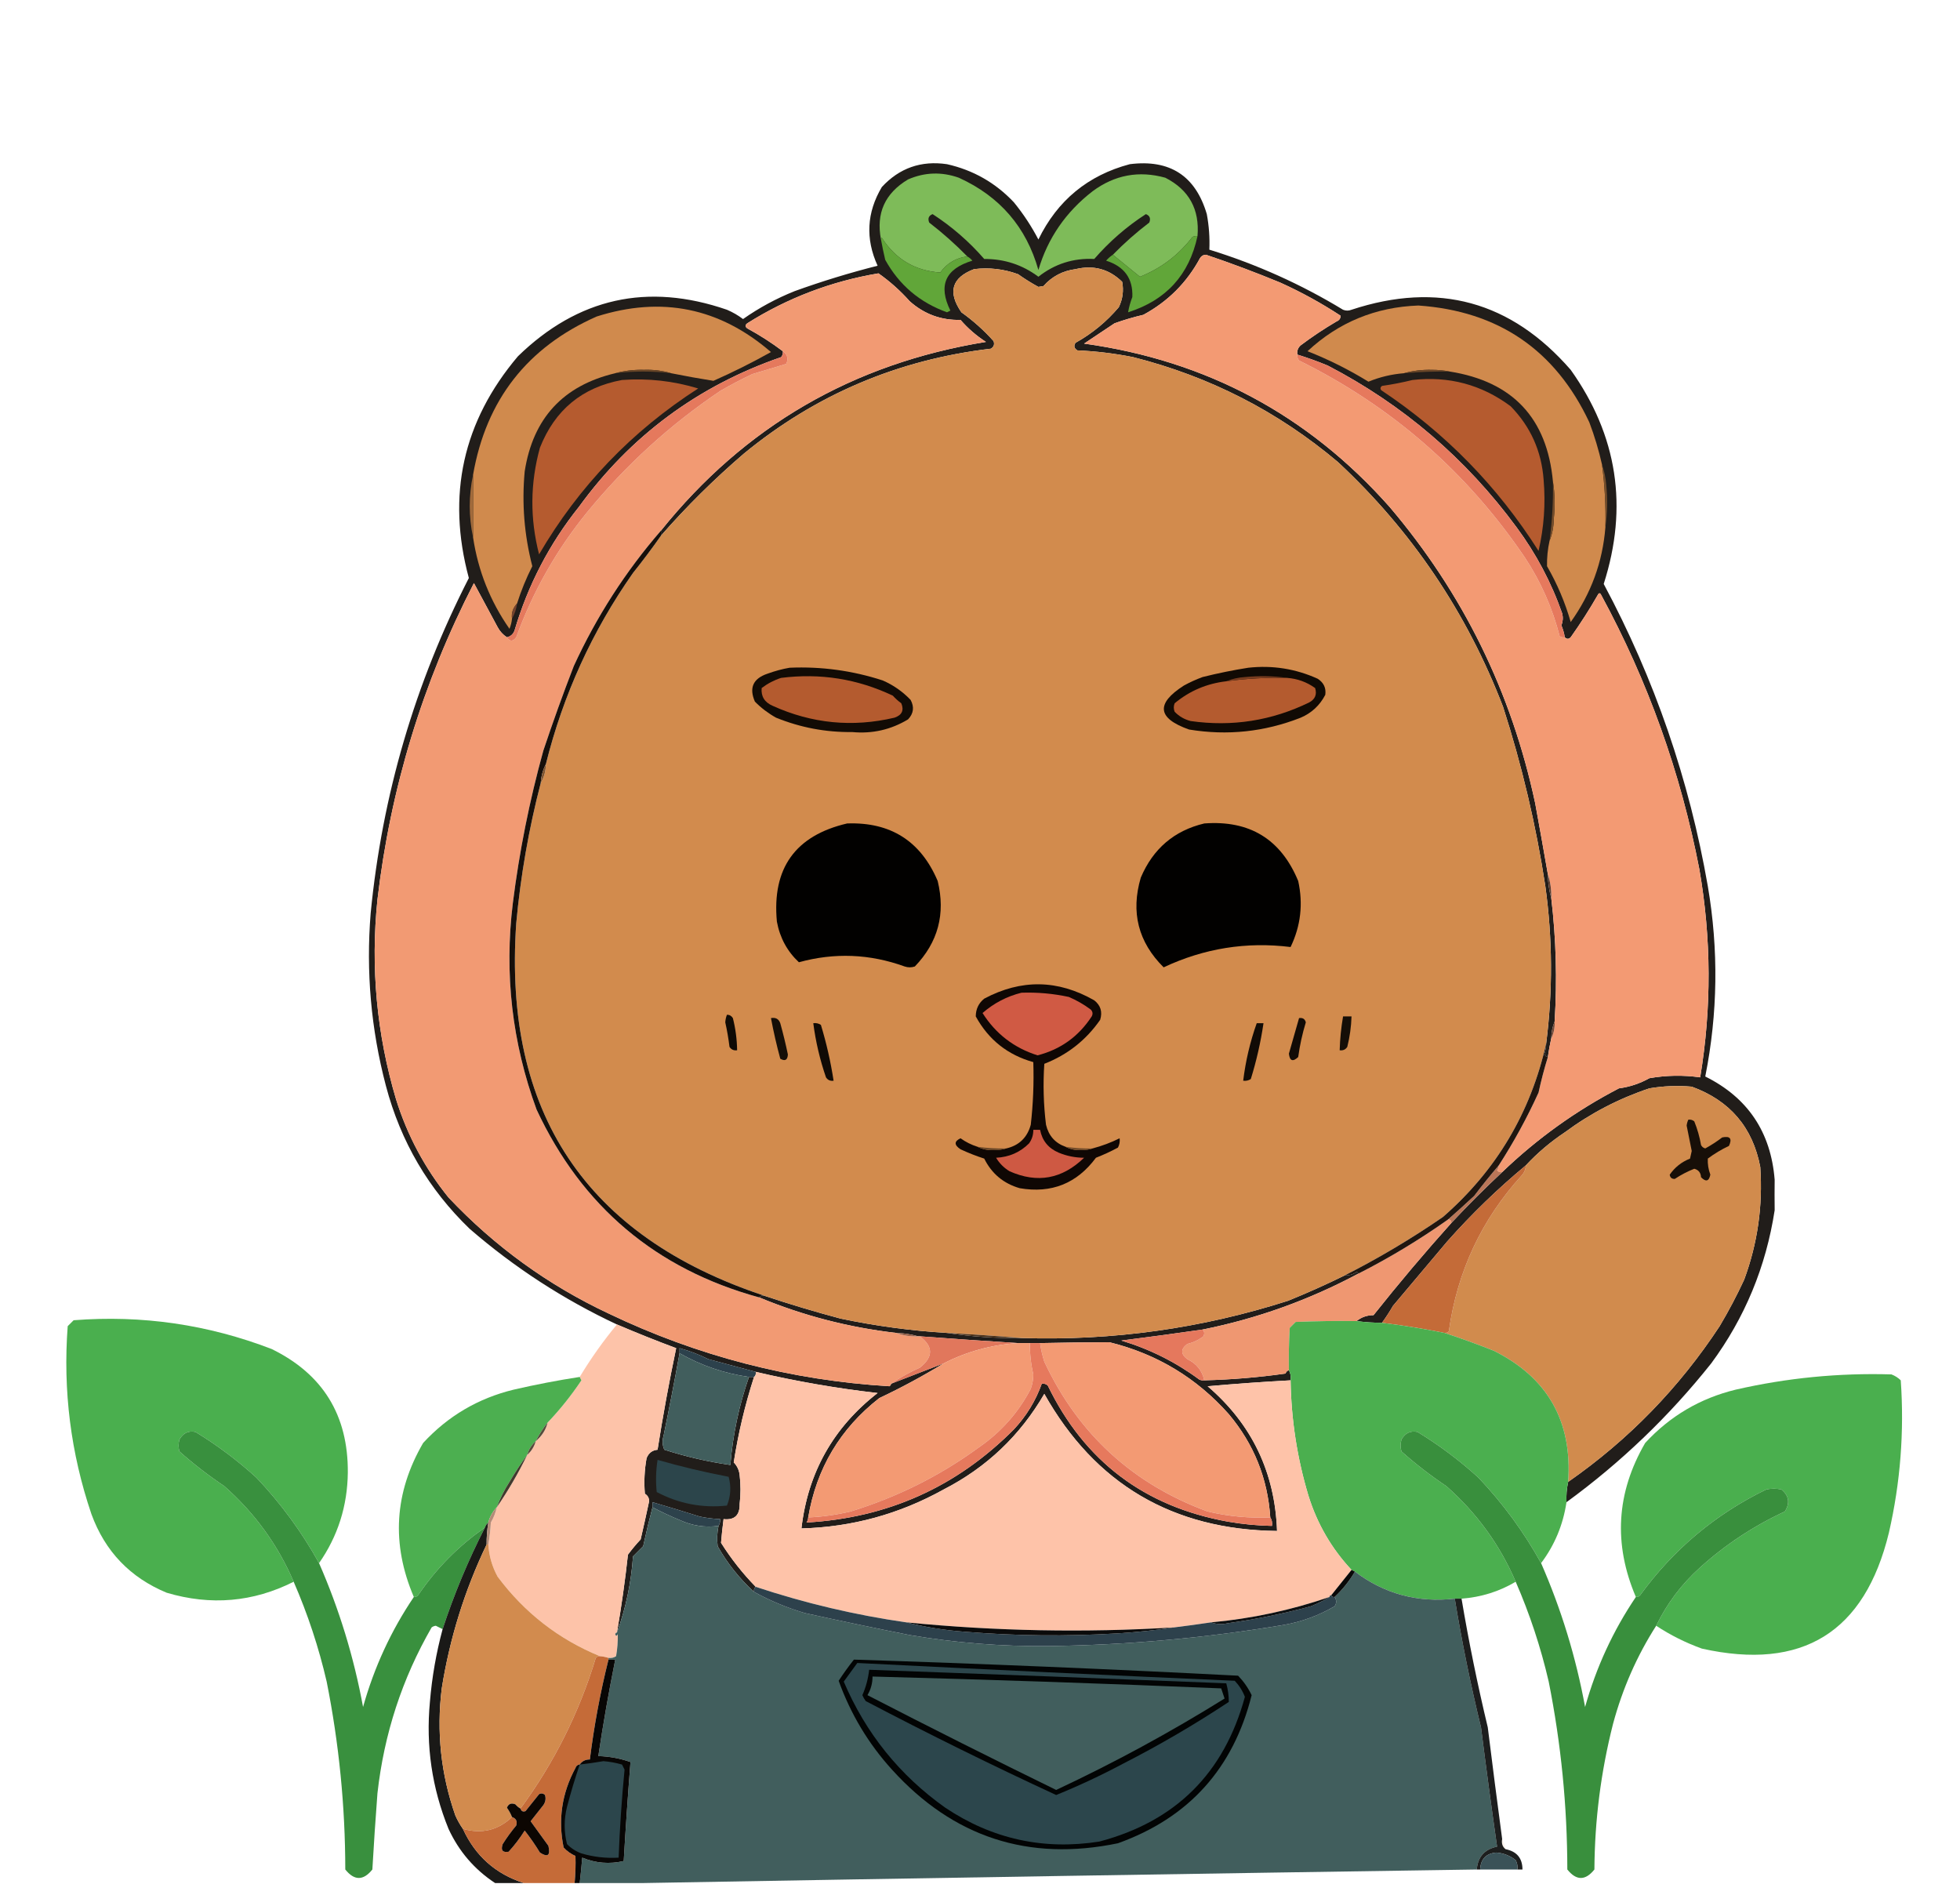 <?xml version="1.0" encoding="UTF-8"?>
<!DOCTYPE svg PUBLIC "-//W3C//DTD SVG 1.1//EN" "http://www.w3.org/Graphics/SVG/1.1/DTD/svg11.dtd">
<svg xmlns="http://www.w3.org/2000/svg" version="1.1" width="1158px" height="1113px" style="shape-rendering:geometricPrecision; text-rendering:geometricPrecision; image-rendering:optimizeQuality; fill-rule:evenodd; clip-rule:evenodd" xmlns:xlink="http://www.w3.org/1999/xlink">
<g><path style="opacity:0.909" fill="#0b0704" d="M 925.5,887.5 C 925.307,883.434 925.64,879.434 926.5,875.5C 962.177,850.655 992.01,819.988 1016,783.5C 1021.34,774.521 1026.17,765.355 1030.5,756C 1038.4,734.598 1041.57,712.432 1040,689.5C 1035.56,666.055 1022.06,650.221 999.5,642C 991.125,641.262 982.792,641.595 974.5,643C 956.459,649.02 939.793,657.687 924.5,669C 916.055,674.614 908.388,681.114 901.5,688.5C 884.924,702.24 869.424,717.24 855,733.5C 844.333,746.167 833.667,758.833 823,771.5C 820.978,775.003 818.811,778.337 816.5,781.5C 811.473,781.497 806.473,781.164 801.5,780.5C 804.321,778.18 807.654,777.013 811.5,777C 826.293,758.374 841.626,740.208 857.5,722.5C 867.167,712.167 877.167,702.167 887.5,692.5C 908.155,672.671 931.155,656.171 956.5,643C 962.884,642.141 968.884,640.141 974.5,637C 984.481,635.251 994.481,635.084 1004.5,636.5C 1011.28,595.486 1011.11,554.486 1004,513.5C 992.991,456.469 973.658,402.469 946,351.5C 945.333,350.167 944.667,350.167 944,351.5C 939.061,360.101 933.728,368.435 928,376.5C 926.855,377.684 925.688,377.684 924.5,376.5C 924.134,374.095 923.467,371.762 922.5,369.5C 923.396,367.199 923.562,364.866 923,362.5C 916.551,344.077 907.551,327.077 896,311.5C 866.149,270.972 828.983,239.139 784.5,216C 778.577,213.535 772.577,211.368 766.5,209.5C 766.178,207.278 766.845,205.444 768.5,204C 775.228,198.941 782.228,194.274 789.5,190C 791.255,189.28 792.089,188.113 792,186.5C 780.697,179.097 768.863,172.597 756.5,167C 742.022,161.007 727.355,155.507 712.5,150.5C 710.971,150.529 709.804,151.196 709,152.5C 701.167,167 690,178.167 675.5,186C 669.711,187.35 664.044,189.017 658.5,191C 652.5,195 646.5,199 640.5,203C 712.697,213.011 772.864,245.177 821,299.5C 864.284,350.405 892.951,408.738 907,474.5C 909.567,488.5 912.067,502.5 914.5,516.5C 914.532,521.391 915.199,526.057 916.5,530.5C 919.365,554.623 920.032,578.956 918.5,603.5C 917.215,606.589 916.549,609.922 916.5,613.5C 915.674,617.136 915.008,620.803 914.5,624.5C 913.414,624.38 912.747,623.713 912.5,622.5C 913.156,620.547 913.489,618.547 913.5,616.5C 917.45,585.512 917.284,554.512 913,523.5C 907.493,487.475 899.16,452.141 888,417.5C 866.555,361.746 834.055,313.58 790.5,273C 755.111,243.137 714.778,222.47 669.5,211C 658.602,208.824 647.602,207.491 636.5,207C 634.579,205.759 634.246,204.259 635.5,202.5C 645.276,197.031 653.776,190.031 661,181.5C 663.31,176.734 663.977,171.734 663,166.5C 655.29,158.972 646.123,156.472 635.5,159C 627.88,159.976 621.547,163.309 616.5,169C 615.5,169.167 614.5,169.333 613.5,169.5C 609.41,167.263 605.41,164.763 601.5,162C 593.071,158.922 584.404,157.922 575.5,159C 562.281,164.04 559.781,172.54 568,184.5C 574.929,189.425 581.262,195.092 587,201.5C 587.711,203.367 587.211,204.867 585.5,206C 530.626,212.447 481.96,233.114 439.5,268C 421.915,283.086 405.581,299.253 390.5,316.5C 390.5,315.5 390.5,314.5 390.5,313.5C 439.953,251.919 503.953,214.753 582.5,202C 576.859,198.355 571.859,194.022 567.5,189C 556.045,189.271 546.045,185.605 537.5,178C 531.865,171.686 525.698,166.186 519,161.5C 491.128,166.194 465.295,176.028 441.5,191C 440.167,192 440.167,193 441.5,194C 448.905,198.026 455.905,202.526 462.5,207.5C 462.67,208.822 462.337,209.989 461.5,211C 412.37,227.978 372.537,257.478 342,299.5C 324.615,321.261 311.948,345.595 304,372.5C 303.208,374.644 301.708,375.977 299.5,376.5C 297.164,374.996 295.331,372.996 294,370.5C 289.333,361.833 284.667,353.167 280,344.5C 249.72,403.343 230.72,465.676 223,531.5C 218.878,571.584 222.545,610.918 234,649.5C 240.697,670.9 251.03,690.234 265,707.5C 292.21,736.345 323.71,759.178 359.5,776C 412.006,801.167 467.34,815.501 525.5,819C 526.056,818.617 526.389,818.117 526.5,817.5C 536.821,813.503 547.155,809.503 557.5,805.5C 545.255,812.982 532.589,819.815 519.5,826C 496.402,844.021 482.402,867.521 477.5,896.5C 477.461,897.583 477.127,898.583 476.5,899.5C 524.367,896.816 565.2,878.483 599,844.5C 606.383,836.625 611.883,827.625 615.5,817.5C 616.822,817.33 617.989,817.663 619,818.5C 640.683,863.293 676.183,890.126 725.5,899C 734.109,900.493 742.775,901.326 751.5,901.5C 751.784,899.585 751.451,897.919 750.5,896.5C 748.98,873.465 740.813,853.131 726,835.5C 706.995,814.072 683.495,799.906 655.5,793C 641.841,793.027 628.174,793.194 614.5,793.5C 612.5,793.5 610.5,793.5 608.5,793.5C 606.167,793.5 603.833,793.5 601.5,793.5C 582.306,792.291 562.973,790.957 543.5,789.5C 543.167,789.5 542.833,789.5 542.5,789.5C 538.382,788.291 534.049,787.624 529.5,787.5C 501.395,784.251 474.395,777.251 448.5,766.5C 449.209,765.596 450.209,765.263 451.5,765.5C 466.362,770.465 481.362,774.965 496.5,779C 517.292,783.381 538.292,786.215 559.5,787.5C 573.935,789.712 588.602,790.712 603.5,790.5C 657.295,792.214 709.795,784.88 761,768.5C 772.457,763.849 783.624,758.849 794.5,753.5C 797.049,753.613 799.382,752.946 801.5,751.5C 802.107,751.624 802.44,751.957 802.5,752.5C 773.394,768.033 742.727,779.033 710.5,785.5C 694.525,787.806 678.525,789.973 662.5,792C 679.228,797.031 694.561,804.697 708.5,815C 709.448,815.483 710.448,815.649 711.5,815.5C 727.589,815.094 743.589,813.761 759.5,811.5C 759.855,810.478 760.522,809.811 761.5,809.5C 762.461,811.265 762.795,813.265 762.5,815.5C 746.311,816.371 729.978,817.537 713.5,819C 739.611,841.394 753.278,869.894 754.5,904.5C 692.842,903.774 647.009,876.774 617,823.5C 602.679,848.155 582.846,866.988 557.5,880C 531.341,894.539 503.341,902.205 473.5,903C 477.301,870.069 492.301,843.402 518.5,823C 494.26,820.238 470.26,816.071 446.5,810.5C 437.316,808.035 427.983,805.535 418.5,803C 413.007,800.248 407.34,798.082 401.5,796.5C 401.5,797.5 401.5,798.5 401.5,799.5C 398.53,815.85 395.363,832.183 392,848.5C 391.182,851.227 391.348,853.894 392.5,856.5C 405.264,860.608 418.264,863.608 431.5,865.5C 432.951,847.697 436.617,830.364 442.5,813.5C 443.5,813.5 444.5,813.5 445.5,813.5C 440.169,829.993 436.169,846.826 433.5,864C 435.507,866.036 436.673,868.536 437,871.5C 437.667,877.167 437.667,882.833 437,888.5C 437.146,895.191 433.979,898.191 427.5,897.5C 426.879,902.207 426.379,906.873 426,911.5C 431.966,920.953 438.799,929.619 446.5,937.5C 445.596,938.209 445.263,939.209 445.5,940.5C 436.91,932.663 429.743,923.663 424,913.5C 423.503,909.476 423.669,905.476 424.5,901.5C 425.234,900.292 425.567,898.959 425.5,897.5C 421.466,897.328 417.466,896.828 413.5,896C 404.161,893.053 394.828,890.219 385.5,887.5C 385.5,888.5 385.5,889.5 385.5,890.5C 383.514,898.112 381.681,905.779 380,913.5C 378,915.5 376,917.5 374,919.5C 372.919,935.077 369.753,950.077 364.5,964.5C 367.139,949.249 369.306,933.915 371,918.5C 373.341,915.329 375.841,912.329 378.5,909.5C 380.23,902.014 381.897,894.514 383.5,887C 383.532,885.029 382.698,883.529 381,882.5C 380.413,875.465 380.746,868.465 382,861.5C 383.191,858.466 385.358,856.799 388.5,856.5C 391.653,836.403 395.319,816.403 399.5,796.5C 387.697,792.096 376.031,787.429 364.5,782.5C 332.923,767.707 303.923,748.873 277.5,726C 253.212,702.617 236.712,674.451 228,641.5C 219.187,608.033 216.187,574.033 219,539.5C 225.788,469.805 245.121,403.805 277,341.5C 263.812,292.6 273.479,248.934 306,210.5C 341.46,176.012 382.626,166.845 429.5,183C 432.912,184.455 436.079,186.288 439,188.5C 448.48,181.841 458.647,176.341 469.5,172C 485.581,166.195 501.914,161.195 518.5,157C 511.229,141.048 512.062,125.548 521,110.5C 531.392,99.257 544.225,94.757 559.5,97C 574.974,100.486 588.141,107.986 599,119.5C 604.591,126.353 609.424,133.686 613.5,141.5C 624.754,118.406 642.754,103.573 667.5,97C 691.156,94.023 706.323,103.856 713,126.5C 714.301,133.489 714.801,140.489 714.5,147.5C 742.377,156.109 768.71,167.942 793.5,183C 795.167,183.667 796.833,183.667 798.5,183C 849.594,166.145 892.761,177.979 928,218.5C 955.601,257.273 962.101,299.44 947.5,345C 977.559,401.175 998.059,460.675 1009,523.5C 1015.43,561.152 1014.93,598.652 1007.5,636C 1032.59,648.468 1046.25,668.801 1048.5,697C 1048.42,702.723 1048.42,708.723 1048.5,715C 1043.37,748.419 1030.87,778.585 1011,805.5C 986.239,836.642 957.739,863.976 925.5,887.5 Z"/></g>
<g><path style="opacity:1" fill="#7ebb59" d="M 707.5,139.5 C 706.448,139.351 705.448,139.517 704.5,140C 696.292,150.717 685.958,158.551 673.5,163.5C 668.123,159.113 662.79,154.78 657.5,150.5C 664.176,143.66 671.343,137.327 679,131.5C 679.986,129.075 679.319,127.409 677,126.5C 665.663,133.827 655.496,142.66 646.5,153C 634.166,152.39 623.166,155.89 613.5,163.5C 604.067,156.44 593.401,152.94 581.5,153C 572.555,142.719 562.388,133.885 551,126.5C 548.681,127.409 548.014,129.075 549,131.5C 556.992,137.661 564.492,144.327 571.5,151.5C 564.831,152.338 559.497,155.504 555.5,161C 540.632,159.977 529.132,153.144 521,140.5C 520.601,140.728 520.435,141.062 520.5,141.5C 517.494,126.006 522.827,114.172 536.5,106C 546.335,101.733 556.335,101.399 566.5,105C 590.7,116.019 606.367,134.185 613.5,159.5C 619.027,140.748 629.694,125.248 645.5,113C 658.556,103.324 672.889,100.658 688.5,105C 702.502,112.163 708.835,123.663 707.5,139.5 Z"/></g>
<g><path style="opacity:1" fill="#61a639" d="M 707.5,139.5 C 702.605,162.399 688.939,177.399 666.5,184.5C 667.022,181.432 667.855,178.432 669,175.5C 669.451,164.575 664.284,157.408 653.5,154C 654.705,152.624 656.038,151.458 657.5,150.5C 662.79,154.78 668.123,159.113 673.5,163.5C 685.958,158.551 696.292,150.717 704.5,140C 705.448,139.517 706.448,139.351 707.5,139.5 Z"/></g>
<g><path style="opacity:1" fill="#61a639" d="M 571.5,151.5 C 572.627,152.122 573.627,152.955 574.5,154C 558.502,158.822 554.169,168.655 561.5,183.5C 560.833,183.833 560.167,184.167 559.5,184.5C 543.395,178.712 531.228,168.379 523,153.5C 522.055,149.506 521.222,145.506 520.5,141.5C 520.435,141.062 520.601,140.728 521,140.5C 529.132,153.144 540.632,159.977 555.5,161C 559.497,155.504 564.831,152.338 571.5,151.5 Z"/></g>
<g><path style="opacity:1" fill="#f39a73" d="M 766.5,209.5 C 766.33,210.822 766.663,211.989 767.5,213C 822.175,239.997 866.675,278.831 901,329.5C 910.441,343.88 917.275,359.38 921.5,376C 922.448,376.483 923.448,376.649 924.5,376.5C 925.688,377.684 926.855,377.684 928,376.5C 933.728,368.435 939.061,360.101 944,351.5C 944.667,350.167 945.333,350.167 946,351.5C 973.658,402.469 992.991,456.469 1004,513.5C 1011.11,554.486 1011.28,595.486 1004.5,636.5C 994.481,635.084 984.481,635.251 974.5,637C 968.884,640.141 962.884,642.141 956.5,643C 931.155,656.171 908.155,672.671 887.5,692.5C 886.325,692.719 885.325,692.386 884.5,691.5C 885.127,690.583 885.461,689.583 885.5,688.5C 894.354,674.798 902.187,660.465 909,645.5C 910.531,638.409 912.364,631.409 914.5,624.5C 915.008,620.803 915.674,617.136 916.5,613.5C 918.011,610.456 918.678,607.122 918.5,603.5C 920.032,578.956 919.365,554.623 916.5,530.5C 916.638,525.586 915.972,520.919 914.5,516.5C 912.067,502.5 909.567,488.5 907,474.5C 892.951,408.738 864.284,350.405 821,299.5C 772.864,245.177 712.697,213.011 640.5,203C 646.5,199 652.5,195 658.5,191C 664.044,189.017 669.711,187.35 675.5,186C 690,178.167 701.167,167 709,152.5C 709.804,151.196 710.971,150.529 712.5,150.5C 727.355,155.507 742.022,161.007 756.5,167C 768.863,172.597 780.697,179.097 792,186.5C 792.089,188.113 791.255,189.28 789.5,190C 782.228,194.274 775.228,198.941 768.5,204C 766.845,205.444 766.178,207.278 766.5,209.5 Z"/></g>
<g><path style="opacity:1" fill="#d28b4d" d="M 913.5,616.5 C 904.308,657.398 883.974,691.565 852.5,719C 833.929,731.785 814.596,743.285 794.5,753.5C 783.624,758.849 772.457,763.849 761,768.5C 709.795,784.88 657.295,792.214 603.5,790.5C 588.998,789.309 574.332,788.309 559.5,787.5C 538.292,786.215 517.292,783.381 496.5,779C 481.362,774.965 466.362,770.465 451.5,765.5C 346.142,730.516 297.308,657.183 305,545.5C 307.586,517.405 312.42,489.739 319.5,462.5C 321.483,459.201 322.483,455.534 322.5,451.5C 332.728,410.51 349.894,372.843 374,338.5C 379.761,331.286 385.261,323.953 390.5,316.5C 405.581,299.253 421.915,283.086 439.5,268C 481.96,233.114 530.626,212.447 585.5,206C 587.211,204.867 587.711,203.367 587,201.5C 581.262,195.092 574.929,189.425 568,184.5C 559.781,172.54 562.281,164.04 575.5,159C 584.404,157.922 593.071,158.922 601.5,162C 605.41,164.763 609.41,167.263 613.5,169.5C 614.5,169.333 615.5,169.167 616.5,169C 621.547,163.309 627.88,159.976 635.5,159C 646.123,156.472 655.29,158.972 663,166.5C 663.977,171.734 663.31,176.734 661,181.5C 653.776,190.031 645.276,197.031 635.5,202.5C 634.246,204.259 634.579,205.759 636.5,207C 647.602,207.491 658.602,208.824 669.5,211C 714.778,222.47 755.111,243.137 790.5,273C 834.055,313.58 866.555,361.746 888,417.5C 899.16,452.141 907.493,487.475 913,523.5C 917.284,554.512 917.45,585.512 913.5,616.5 Z"/></g>
<g><path style="opacity:1" fill="#f29a73" d="M 390.5,313.5 C 369.606,337.585 352.439,364.252 339,393.5C 332.609,410.003 326.609,426.67 321,443.5C 312.827,473.037 306.827,503.037 303,533.5C 297.871,575.342 302.538,616.009 317,655.5C 343.724,712.777 387.557,749.777 448.5,766.5C 474.395,777.251 501.395,784.251 529.5,787.5C 533.567,789.054 537.9,789.72 542.5,789.5C 542.833,789.5 543.167,789.5 543.5,789.5C 551.478,795.539 551.478,801.706 543.5,808C 537.448,810.687 531.781,813.854 526.5,817.5C 526.389,818.117 526.056,818.617 525.5,819C 467.34,815.501 412.006,801.167 359.5,776C 323.71,759.178 292.21,736.345 265,707.5C 251.03,690.234 240.697,670.9 234,649.5C 222.545,610.918 218.878,571.584 223,531.5C 230.72,465.676 249.72,403.343 280,344.5C 284.667,353.167 289.333,361.833 294,370.5C 295.331,372.996 297.164,374.996 299.5,376.5C 301.198,379.124 303.031,379.124 305,376.5C 314.895,349.362 328.895,324.695 347,302.5C 369.719,274.777 395.886,250.943 425.5,231C 431.675,227.412 438.009,224.078 444.5,221C 451.15,219.012 457.817,217.012 464.5,215C 465.943,211.939 465.276,209.439 462.5,207.5C 455.905,202.526 448.905,198.026 441.5,194C 440.167,193 440.167,192 441.5,191C 465.295,176.028 491.128,166.194 519,161.5C 525.698,166.186 531.865,171.686 537.5,178C 546.045,185.605 556.045,189.271 567.5,189C 571.859,194.022 576.859,198.355 582.5,202C 503.953,214.753 439.953,251.919 390.5,313.5 Z"/></g>
<g><path style="opacity:1" fill="#d08a4d" d="M 396.5,220.5 C 391.42,218.985 386.086,218.318 380.5,218.5C 374.591,218.349 368.925,219.016 363.5,220.5C 332.711,227.792 314.878,247.125 310,278.5C 308.24,297.458 309.74,316.125 314.5,334.5C 310.892,341.617 307.892,348.951 305.5,356.5C 303.031,359.236 302.031,362.236 302.5,365.5C 302.313,367.564 301.813,369.564 301,371.5C 289.62,355.196 282.453,337.196 279.5,317.5C 279.5,305.167 279.5,292.833 279.5,280.5C 287.192,236.312 311.525,205.145 352.5,187C 390.854,174.804 425.187,181.804 455.5,208C 444.404,214.215 433.071,219.881 421.5,225C 413.194,223.678 404.861,222.178 396.5,220.5 Z"/></g>
<g><path style="opacity:1" fill="#d08a4d" d="M 946.5,274.5 C 948.136,286.764 948.803,299.097 948.5,311.5C 946.853,332.101 940.02,350.768 928,367.5C 924.703,355.951 920.037,344.951 914,334.5C 913.905,329.464 914.405,324.464 915.5,319.5C 917.117,315.46 917.95,311.127 918,306.5C 918.822,298.988 918.655,291.655 917.5,284.5C 914.068,247.066 893.735,225.399 856.5,219.5C 853.183,218.835 849.683,218.501 846,218.5C 840.257,218.358 834.757,219.025 829.5,220.5C 822.244,221.064 815.244,222.731 808.5,225.5C 797.049,218.441 785.049,212.441 772.5,207.5C 790.862,190.412 812.695,181.412 838,180.5C 885.257,183.778 918.923,206.778 939,249.5C 942.095,257.68 944.595,266.013 946.5,274.5 Z"/></g>
<g><path style="opacity:1" fill="#e5795d" d="M 462.5,207.5 C 465.276,209.439 465.943,211.939 464.5,215C 457.817,217.012 451.15,219.012 444.5,221C 438.009,224.078 431.675,227.412 425.5,231C 395.886,250.943 369.719,274.777 347,302.5C 328.895,324.695 314.895,349.362 305,376.5C 303.031,379.124 301.198,379.124 299.5,376.5C 301.708,375.977 303.208,374.644 304,372.5C 311.948,345.595 324.615,321.261 342,299.5C 372.537,257.478 412.37,227.978 461.5,211C 462.337,209.989 462.67,208.822 462.5,207.5 Z"/></g>
<g><path style="opacity:1" fill="#e6795d" d="M 766.5,209.5 C 772.577,211.368 778.577,213.535 784.5,216C 828.983,239.139 866.149,270.972 896,311.5C 907.551,327.077 916.551,344.077 923,362.5C 923.562,364.866 923.396,367.199 922.5,369.5C 923.467,371.762 924.134,374.095 924.5,376.5C 923.448,376.649 922.448,376.483 921.5,376C 917.275,359.38 910.441,343.88 901,329.5C 866.675,278.831 822.175,239.997 767.5,213C 766.663,211.989 766.33,210.822 766.5,209.5 Z"/></g>
<g><path style="opacity:1" fill="#684526" d="M 396.5,220.5 C 385.502,219.2 374.502,219.2 363.5,220.5C 368.925,219.016 374.591,218.349 380.5,218.5C 386.086,218.318 391.42,218.985 396.5,220.5 Z"/></g>
<g><path style="opacity:1" fill="#6a4627" d="M 856.5,219.5 C 847.479,219.401 838.479,219.734 829.5,220.5C 834.757,219.025 840.257,218.358 846,218.5C 849.683,218.501 853.183,218.835 856.5,219.5 Z"/></g>
<g><path style="opacity:1" fill="#b55b2f" d="M 367.5,224.5 C 382.835,223.378 397.835,225.045 412.5,229.5C 373.304,254.695 341.97,287.362 318.5,327.5C 313.053,306.421 313.22,285.421 319,264.5C 327.852,242.136 344.019,228.803 367.5,224.5 Z"/></g>
<g><path style="opacity:1" fill="#b55b2f" d="M 834.5,224.5 C 855.997,222.062 875.33,227.229 892.5,240C 904.285,252.074 910.785,266.574 912,283.5C 913.207,297.667 912.207,311.667 909,325.5C 884.757,287.256 853.757,255.59 816,230.5C 815.383,229.551 815.549,228.718 816.5,228C 822.691,227.112 828.691,225.945 834.5,224.5 Z"/></g>
<g><path style="opacity:1" fill="#a16a3b" d="M 279.5,280.5 C 279.5,292.833 279.5,305.167 279.5,317.5C 276.866,305.169 276.866,292.836 279.5,280.5 Z"/></g>
<g><path style="opacity:1" fill="#734c2a" d="M 917.5,284.5 C 918.655,291.655 918.822,298.988 918,306.5C 917.95,311.127 917.117,315.46 915.5,319.5C 917.053,307.892 917.719,296.226 917.5,284.5 Z"/></g>
<g><path style="opacity:1" fill="#754e2b" d="M 946.5,274.5 C 947.832,278.264 948.665,282.264 949,286.5C 949.823,295.01 949.657,303.344 948.5,311.5C 948.803,299.097 948.136,286.764 946.5,274.5 Z"/></g>
<g><path style="opacity:1" fill="#160f0a" d="M 390.5,313.5 C 390.5,314.5 390.5,315.5 390.5,316.5C 385.261,323.953 379.761,331.286 374,338.5C 349.894,372.843 332.728,410.51 322.5,451.5C 320.742,454.854 319.742,458.521 319.5,462.5C 312.42,489.739 307.586,517.405 305,545.5C 297.308,657.183 346.142,730.516 451.5,765.5C 450.209,765.263 449.209,765.596 448.5,766.5C 387.557,749.777 343.724,712.777 317,655.5C 302.538,616.009 297.871,575.342 303,533.5C 306.827,503.037 312.827,473.037 321,443.5C 326.609,426.67 332.609,410.003 339,393.5C 352.439,364.252 369.606,337.585 390.5,313.5 Z"/></g>
<g><path style="opacity:1" fill="#73422d" d="M 305.5,356.5 C 305.072,359.785 304.072,362.785 302.5,365.5C 302.031,362.236 303.031,359.236 305.5,356.5 Z"/></g>
<g><path style="opacity:0.996" fill="#120a05" d="M 466.5,394.5 C 485.276,393.688 503.609,396.188 521.5,402C 527.752,404.713 533.252,408.546 538,413.5C 540.269,417.714 539.769,421.547 536.5,425C 526.376,431.113 515.376,433.613 503.5,432.5C 487.928,432.69 472.928,429.857 458.5,424C 453.884,421.44 449.718,418.273 446,414.5C 442.446,406.357 444.946,400.857 453.5,398C 457.848,396.417 462.182,395.251 466.5,394.5 Z"/></g>
<g><path style="opacity:0.996" fill="#100904" d="M 737.5,394.5 C 751.82,392.932 765.487,395.099 778.5,401C 782.059,403.28 783.559,406.447 783,410.5C 779.777,416.723 774.943,421.223 768.5,424C 747.14,432.401 725.14,434.734 702.5,431C 683.729,424.373 682.729,415.706 699.5,405C 703.048,403.059 706.714,401.393 710.5,400C 719.546,397.739 728.546,395.906 737.5,394.5 Z"/></g>
<g><path style="opacity:1" fill="#b45b2f" d="M 461.5,400.5 C 484.612,397.575 506.612,401.075 527.5,411C 529.017,412.685 530.684,414.185 532.5,415.5C 534.22,419.648 532.887,422.481 528.5,424C 503.702,429.838 479.702,427.505 456.5,417C 451.718,414.927 449.551,411.427 450,406.5C 453.575,403.798 457.408,401.798 461.5,400.5 Z"/></g>
<g><path style="opacity:1" fill="#b45b2f" d="M 760.5,400.5 C 766.585,400.962 772.085,402.962 777,406.5C 778.176,410.26 777.01,413.093 773.5,415C 751.329,425.806 727.996,429.473 703.5,426C 699.793,425.064 696.626,423.231 694,420.5C 693.333,418.833 693.333,417.167 694,415.5C 702.808,408.169 712.975,403.836 724.5,402.5C 736.431,400.88 748.431,400.213 760.5,400.5 Z"/></g>
<g><path style="opacity:1" fill="#783c1f" d="M 760.5,400.5 C 748.431,400.213 736.431,400.88 724.5,402.5C 727.903,401.075 731.57,400.242 735.5,400C 744.01,399.177 752.344,399.343 760.5,400.5 Z"/></g>
<g><path style="opacity:1" fill="#7f542f" d="M 322.5,451.5 C 322.483,455.534 321.483,459.201 319.5,462.5C 319.742,458.521 320.742,454.854 322.5,451.5 Z"/></g>
<g><path style="opacity:1" fill="#020100" d="M 500.5,486.5 C 526.174,485.583 544.007,496.916 554,520.5C 558.724,539.911 554.224,556.744 540.5,571C 538.5,571.667 536.5,571.667 534.5,571C 513.891,563.539 493.058,562.705 472,568.5C 465.102,562.048 460.769,554.048 459,544.5C 456.031,512.99 469.864,493.657 500.5,486.5 Z"/></g>
<g><path style="opacity:1" fill="#020100" d="M 711.5,486.5 C 738.3,484.476 756.8,495.809 767,520.5C 769.99,534.066 768.49,547.066 762.5,559.5C 736.418,556.264 711.418,560.264 687.5,571.5C 672.481,556.594 667.981,538.928 674,518.5C 681.244,501.405 693.744,490.738 711.5,486.5 Z"/></g>
<g><path style="opacity:1" fill="#5c3a2b" d="M 914.5,516.5 C 915.972,520.919 916.638,525.586 916.5,530.5C 915.199,526.057 914.532,521.391 914.5,516.5 Z"/></g>
<g><path style="opacity:0.999" fill="#0f0704" d="M 629.5,677.5 C 632.356,679.006 635.523,679.672 639,679.5C 641.361,679.496 643.527,679.163 645.5,678.5C 651.128,677.008 656.461,675.008 661.5,672.5C 661.739,674.467 661.406,676.301 660.5,678C 656.286,680.274 651.953,682.274 647.5,684C 636.24,699.201 621.24,705.201 602.5,702C 592.915,699.247 585.915,693.413 581.5,684.5C 576.726,682.964 572.06,681.13 567.5,679C 563.657,676.462 563.657,674.295 567.5,672.5C 570.54,674.687 573.873,676.353 577.5,677.5C 580.526,679.019 583.859,679.685 587.5,679.5C 590.025,679.497 592.359,679.163 594.5,678.5C 602.075,676.76 606.908,672.093 609,664.5C 610.394,652.22 610.894,639.886 610.5,627.5C 595.372,623.27 584.038,614.27 576.5,600.5C 576.523,596.156 578.19,592.656 581.5,590C 603.345,578.372 625.011,578.705 646.5,591C 650.277,593.955 651.443,597.788 650,602.5C 641.665,614.507 630.665,623.173 617,628.5C 616.192,640.535 616.525,652.535 618,664.5C 619.551,670.988 623.385,675.321 629.5,677.5 Z"/></g>
<g><path style="opacity:1" fill="#d05a44" d="M 603.5,586.5 C 612.938,586.173 622.271,587.006 631.5,589C 636.16,590.995 640.494,593.495 644.5,596.5C 645.614,597.723 645.781,599.056 645,600.5C 637.265,612.357 626.598,620.024 613,623.5C 599.116,619.114 588.282,610.78 580.5,598.5C 587.243,592.629 594.91,588.629 603.5,586.5 Z"/></g>
<g><path style="opacity:0.999" fill="#0f0a05" d="M 429.5,599.5 C 431.017,599.511 432.184,600.177 433,601.5C 434.579,607.736 435.412,614.07 435.5,620.5C 433.549,620.773 432.049,620.107 431,618.5C 430.405,613.623 429.572,608.789 428.5,604C 428.605,602.408 428.939,600.908 429.5,599.5 Z"/></g>
<g><path style="opacity:0.999" fill="#150e07" d="M 793.5,600.5 C 795.167,600.5 796.833,600.5 798.5,600.5C 798.314,606.581 797.481,612.581 796,618.5C 794.951,620.107 793.451,620.773 791.5,620.5C 791.698,613.782 792.365,607.115 793.5,600.5 Z"/></g>
<g><path style="opacity:0.997" fill="#150e07" d="M 455.5,601.5 C 458.238,600.965 460.072,601.965 461,604.5C 462.705,610.615 464.205,616.781 465.5,623C 465.3,626.285 463.8,627.118 461,625.5C 458.842,617.539 457.009,609.539 455.5,601.5 Z"/></g>
<g><path style="opacity:0.998" fill="#110b06" d="M 767.5,601.5 C 769.635,601.147 770.968,601.98 771.5,604C 769.446,610.715 767.946,617.548 767,624.5C 763.811,627.493 761.978,626.826 761.5,622.5C 763.512,615.468 765.512,608.468 767.5,601.5 Z"/></g>
<g><path style="opacity:0.998" fill="#100a05" d="M 480.5,604.5 C 482.144,604.286 483.644,604.62 485,605.5C 488.29,616.325 490.79,627.325 492.5,638.5C 490.549,638.773 489.049,638.107 488,636.5C 484.416,626.077 481.916,615.41 480.5,604.5 Z"/></g>
<g><path style="opacity:0.997" fill="#110b06" d="M 742.5,604.5 C 743.833,604.5 745.167,604.5 746.5,604.5C 744.858,615.684 742.358,626.684 739,637.5C 737.644,638.38 736.144,638.714 734.5,638.5C 735.912,626.851 738.579,615.518 742.5,604.5 Z"/></g>
<g><path style="opacity:1" fill="#724836" d="M 918.5,603.5 C 918.678,607.122 918.011,610.456 916.5,613.5C 916.549,609.922 917.215,606.589 918.5,603.5 Z"/></g>
<g><path style="opacity:1" fill="#d18b4d" d="M 926.5,875.5 C 929.015,839.677 914.349,813.844 882.5,798C 872.827,794.168 863.161,790.668 853.5,787.5C 854.496,787.586 855.329,787.252 856,786.5C 860.936,751.292 875.27,720.626 899,694.5C 900.559,692.783 901.392,690.783 901.5,688.5C 908.388,681.114 916.055,674.614 924.5,669C 939.793,657.687 956.459,649.02 974.5,643C 982.792,641.595 991.125,641.262 999.5,642C 1022.06,650.221 1035.56,666.055 1040,689.5C 1041.57,712.432 1038.4,734.598 1030.5,756C 1026.17,765.355 1021.34,774.521 1016,783.5C 992.01,819.988 962.177,850.655 926.5,875.5 Z"/></g>
<g><path style="opacity:1" fill="#170f08" d="M 997.5,661.5 C 998.822,661.33 999.989,661.663 1001,662.5C 1002.84,667.011 1004.17,671.677 1005,676.5C 1005.52,677.516 1006.35,678.182 1007.5,678.5C 1011,676.582 1014.34,674.416 1017.5,672C 1022.17,671 1023.5,672.667 1021.5,677C 1017.09,679.07 1012.92,681.57 1009,684.5C 1008.84,687.72 1009.34,690.887 1010.5,694C 1009.69,697.935 1007.86,698.435 1005,695.5C 1004.84,692.822 1003.51,691.155 1001,690.5C 996.909,692.128 993.076,694.128 989.5,696.5C 987.734,696.566 986.734,695.732 986.5,694C 989.493,689.657 993.493,686.49 998.5,684.5C 998.833,683 999.167,681.5 999.5,680C 998.506,675.013 997.506,670.013 996.5,665C 996.648,663.744 996.982,662.577 997.5,661.5 Z"/></g>
<g><path style="opacity:1" fill="#ce5943" d="M 610.5,667.5 C 611.833,667.5 613.167,667.5 614.5,667.5C 615.741,673.914 619.408,678.414 625.5,681C 630.277,682.98 635.277,683.98 640.5,684C 627.528,696.582 612.862,699.249 596.5,692C 593.167,690 590.5,687.333 588.5,684C 596.182,683.637 602.682,680.803 608,675.5C 609.707,673.091 610.54,670.425 610.5,667.5 Z"/></g>
<g><path style="opacity:1" fill="#694627" d="M 577.5,677.5 C 583.13,678.292 588.797,678.625 594.5,678.5C 592.359,679.163 590.025,679.497 587.5,679.5C 583.859,679.685 580.526,679.019 577.5,677.5 Z"/></g>
<g><path style="opacity:1" fill="#714b2a" d="M 629.5,677.5 C 634.797,678.275 640.13,678.608 645.5,678.5C 643.527,679.163 641.361,679.496 639,679.5C 635.523,679.672 632.356,679.006 629.5,677.5 Z"/></g>
<g><path style="opacity:1" fill="#c46b38" d="M 901.5,688.5 C 901.392,690.783 900.559,692.783 899,694.5C 875.27,720.626 860.936,751.292 856,786.5C 855.329,787.252 854.496,787.586 853.5,787.5C 841.12,785.019 828.787,783.019 816.5,781.5C 818.811,778.337 820.978,775.003 823,771.5C 833.667,758.833 844.333,746.167 855,733.5C 869.424,717.24 884.924,702.24 901.5,688.5 Z"/></g>
<g><path style="opacity:1" fill="#ba7658" d="M 885.5,688.5 C 885.461,689.583 885.127,690.583 884.5,691.5C 885.325,692.386 886.325,692.719 887.5,692.5C 877.167,702.167 867.167,712.167 857.5,722.5C 857.5,721.167 856.833,720.5 855.5,720.5C 860.688,715.967 865.855,711.301 871,706.5C 875.697,700.312 880.531,694.312 885.5,688.5 Z"/></g>
<g><path style="opacity:1" fill="#ef9771" d="M 855.5,720.5 C 856.833,720.5 857.5,721.167 857.5,722.5C 841.626,740.208 826.293,758.374 811.5,777C 807.654,777.013 804.321,778.18 801.5,780.5C 789.495,780.333 777.495,780.5 765.5,781C 764.333,782.167 763.167,783.333 762,784.5C 761.5,792.827 761.334,801.16 761.5,809.5C 760.522,809.811 759.855,810.478 759.5,811.5C 743.589,813.761 727.589,815.094 711.5,815.5C 710.262,809.752 706.929,805.585 701.5,803C 697.5,800 697.5,797 701.5,794C 705.014,793.169 708.181,791.669 711,789.5C 711.765,787.934 711.598,786.601 710.5,785.5C 742.727,779.033 773.394,768.033 802.5,752.5C 820.997,743.09 838.664,732.423 855.5,720.5 Z"/></g>
<g><path style="opacity:1" fill="#20160f" d="M 913.5,616.5 C 913.489,618.547 913.156,620.547 912.5,622.5C 912.747,623.713 913.414,624.38 914.5,624.5C 912.364,631.409 910.531,638.409 909,645.5C 902.187,660.465 894.354,674.798 885.5,688.5C 880.531,694.312 875.697,700.312 871,706.5C 865.855,711.301 860.688,715.967 855.5,720.5C 838.664,732.423 820.997,743.09 802.5,752.5C 802.44,751.957 802.107,751.624 801.5,751.5C 799.382,752.946 797.049,753.613 794.5,753.5C 814.596,743.285 833.929,731.785 852.5,719C 883.974,691.565 904.308,657.398 913.5,616.5 Z"/></g>
<g><path style="opacity:0.993" fill="#4aaf4e" d="M 188.5,923.5 C 178.377,905.186 166.044,888.353 151.5,873C 140.349,862.846 128.349,853.846 115.5,846C 111.328,845.132 108.162,846.632 106,850.5C 105.333,852.833 105.333,855.167 106,857.5C 114.382,864.938 123.215,871.771 132.5,878C 150.495,893.877 164.162,912.711 173.5,934.5C 149.564,946.556 124.564,948.723 98.5,941C 76.869,932.035 62.036,916.535 54,894.5C 41.806,858.551 37.139,821.551 40,783.5C 41.167,782.333 42.333,781.167 43.5,780C 83.868,776.843 122.868,782.51 160.5,797C 190.734,811.777 205.734,836.111 205.5,870C 205.271,889.737 199.604,907.571 188.5,923.5 Z"/></g>
<g><path style="opacity:0.999" fill="#4baf4f" d="M 801.5,780.5 C 806.473,781.164 811.473,781.497 816.5,781.5C 828.787,783.019 841.12,785.019 853.5,787.5C 863.161,790.668 872.827,794.168 882.5,798C 914.349,813.844 929.015,839.677 926.5,875.5C 925.64,879.434 925.307,883.434 925.5,887.5C 923.508,900.857 918.508,912.857 910.5,923.5C 900.377,905.186 888.044,888.353 873.5,873C 862.349,862.846 850.349,853.846 837.5,846C 833.328,845.132 830.162,846.632 828,850.5C 827.333,852.833 827.333,855.167 828,857.5C 836.382,864.938 845.215,871.771 854.5,878C 872.495,893.877 886.162,912.711 895.5,934.5C 885.742,940.281 875.076,943.614 863.5,944.5C 862.167,944.5 860.833,944.5 859.5,944.5C 837.526,946.983 817.859,941.65 800.5,928.5C 799.833,928.167 799.167,927.833 798.5,927.5C 786.674,914.861 778.174,900.194 773,883.5C 766.359,861.32 762.859,838.654 762.5,815.5C 762.795,813.265 762.461,811.265 761.5,809.5C 761.334,801.16 761.5,792.827 762,784.5C 763.167,783.333 764.333,782.167 765.5,781C 777.495,780.5 789.495,780.333 801.5,780.5 Z"/></g>
<g><path style="opacity:0.997" fill="#fdc3a9" d="M 364.5,782.5 C 376.031,787.429 387.697,792.096 399.5,796.5C 395.319,816.403 391.653,836.403 388.5,856.5C 385.358,856.799 383.191,858.466 382,861.5C 380.746,868.465 380.413,875.465 381,882.5C 382.698,883.529 383.532,885.029 383.5,887C 381.897,894.514 380.23,902.014 378.5,909.5C 375.841,912.329 373.341,915.329 371,918.5C 369.306,933.915 367.139,949.249 364.5,964.5C 363.957,964.56 363.624,964.893 363.5,965.5C 363.846,966.696 364.346,966.696 365,965.5C 365.086,969.829 364.752,974.163 364,978.5C 362.644,979.38 361.144,979.714 359.5,979.5C 357.883,978.962 356.216,978.629 354.5,978.5C 330.116,968.524 309.949,952.858 294,931.5C 290.775,925.607 288.942,919.273 288.5,912.5C 289.272,908.25 289.772,903.917 290,899.5C 291.664,896.673 292.83,893.673 293.5,890.5C 300.254,880.666 306.254,870.333 311.5,859.5C 313.95,857.371 315.617,854.704 316.5,851.5C 320.231,848.298 322.564,844.631 323.5,840.5C 330.842,832.812 337.509,824.478 343.5,815.5C 343.137,814.817 342.804,814.15 342.5,813.5C 349.064,802.606 356.397,792.272 364.5,782.5 Z"/></g>
<g><path style="opacity:1" fill="#e5785d" d="M 710.5,785.5 C 711.598,786.601 711.765,787.934 711,789.5C 708.181,791.669 705.014,793.169 701.5,794C 697.5,797 697.5,800 701.5,803C 706.929,805.585 710.262,809.752 711.5,815.5C 710.448,815.649 709.448,815.483 708.5,815C 694.561,804.697 679.228,797.031 662.5,792C 678.525,789.973 694.525,787.806 710.5,785.5 Z"/></g>
<g><path style="opacity:1" fill="#965f47" d="M 529.5,787.5 C 534.049,787.624 538.382,788.291 542.5,789.5C 537.9,789.72 533.567,789.054 529.5,787.5 Z"/></g>
<g><path style="opacity:1" fill="#4b321c" d="M 559.5,787.5 C 574.332,788.309 588.998,789.309 603.5,790.5C 588.602,790.712 573.935,789.712 559.5,787.5 Z"/></g>
<g><path style="opacity:1" fill="#e1775c" d="M 543.5,789.5 C 562.973,790.957 582.306,792.291 601.5,793.5C 586.019,794.437 571.352,798.437 557.5,805.5C 547.155,809.503 536.821,813.503 526.5,817.5C 531.781,813.854 537.448,810.687 543.5,808C 551.478,801.706 551.478,795.539 543.5,789.5 Z"/></g>
<g><path style="opacity:1" fill="#f39a73" d="M 750.5,896.5 C 737.98,897.026 725.647,895.86 713.5,893C 669.204,876.703 637.037,847.203 617,804.5C 615.846,800.896 615.013,797.229 614.5,793.5C 628.174,793.194 641.841,793.027 655.5,793C 683.495,799.906 706.995,814.072 726,835.5C 740.813,853.131 748.98,873.465 750.5,896.5 Z"/></g>
<g><path style="opacity:1" fill="#f39a73" d="M 601.5,793.5 C 603.833,793.5 606.167,793.5 608.5,793.5C 608.41,799.763 609.076,805.93 610.5,812C 610.477,814.925 609.977,817.759 609,820.5C 601.692,834.478 591.526,845.978 578.5,855C 555.373,871.897 530.039,884.564 502.5,893C 494.271,894.961 485.937,896.128 477.5,896.5C 482.402,867.521 496.402,844.021 519.5,826C 532.589,819.815 545.255,812.982 557.5,805.5C 571.352,798.437 586.019,794.437 601.5,793.5 Z"/></g>
<g><path style="opacity:1" fill="#e6795d" d="M 608.5,793.5 C 610.5,793.5 612.5,793.5 614.5,793.5C 615.013,797.229 615.846,800.896 617,804.5C 637.037,847.203 669.204,876.703 713.5,893C 725.647,895.86 737.98,897.026 750.5,896.5C 751.451,897.919 751.784,899.585 751.5,901.5C 742.775,901.326 734.109,900.493 725.5,899C 676.183,890.126 640.683,863.293 619,818.5C 617.989,817.663 616.822,817.33 615.5,817.5C 611.883,827.625 606.383,836.625 599,844.5C 565.2,878.483 524.367,896.816 476.5,899.5C 477.127,898.583 477.461,897.583 477.5,896.5C 485.937,896.128 494.271,894.961 502.5,893C 530.039,884.564 555.373,871.897 578.5,855C 591.526,845.978 601.692,834.478 609,820.5C 609.977,817.759 610.477,814.925 610.5,812C 609.076,805.93 608.41,799.763 608.5,793.5 Z"/></g>
<g><path style="opacity:1" fill="#2c414c" d="M 446.5,810.5 C 446.737,811.791 446.404,812.791 445.5,813.5C 444.5,813.5 443.5,813.5 442.5,813.5C 427.929,811.442 414.262,806.775 401.5,799.5C 401.5,798.5 401.5,797.5 401.5,796.5C 407.34,798.082 413.007,800.248 418.5,803C 427.983,805.535 437.316,808.035 446.5,810.5 Z"/></g>
<g><path style="opacity:1" fill="#415e5d" d="M 401.5,799.5 C 414.262,806.775 427.929,811.442 442.5,813.5C 436.617,830.364 432.951,847.697 431.5,865.5C 418.264,863.608 405.264,860.608 392.5,856.5C 391.348,853.894 391.182,851.227 392,848.5C 395.363,832.183 398.53,815.85 401.5,799.5 Z"/></g>
<g><path style="opacity:1" fill="#fec3a9" d="M 446.5,810.5 C 470.26,816.071 494.26,820.238 518.5,823C 492.301,843.402 477.301,870.069 473.5,903C 503.341,902.205 531.341,894.539 557.5,880C 582.846,866.988 602.679,848.155 617,823.5C 647.009,876.774 692.842,903.774 754.5,904.5C 753.278,869.894 739.611,841.394 713.5,819C 729.978,817.537 746.311,816.371 762.5,815.5C 762.859,838.654 766.359,861.32 773,883.5C 778.174,900.194 786.674,914.861 798.5,927.5C 794.53,932.476 790.53,937.476 786.5,942.5C 785.833,942.5 785.5,942.833 785.5,943.5C 762.796,951.308 739.463,956.308 715.5,958.5C 708.083,959.613 700.75,960.613 693.5,961.5C 640.752,964.685 588.086,963.685 535.5,958.5C 505.308,954.177 475.641,947.177 446.5,937.5C 438.799,929.619 431.966,920.953 426,911.5C 426.379,906.873 426.879,902.207 427.5,897.5C 433.979,898.191 437.146,895.191 437,888.5C 437.667,882.833 437.667,877.167 437,871.5C 436.673,868.536 435.507,866.036 433.5,864C 436.169,846.826 440.169,829.993 445.5,813.5C 446.404,812.791 446.737,811.791 446.5,810.5 Z"/></g>
<g><path style="opacity:0.993" fill="#4aaf4e" d="M 978.5,960.5 C 984.824,947.406 993.491,935.906 1004.5,926C 1019.45,912.516 1036.12,901.516 1054.5,893C 1057.65,888.038 1056.98,883.705 1052.5,880C 1049.5,879.333 1046.5,879.333 1043.5,880C 1013.48,894.602 988.645,915.435 969,942.5C 968.329,943.252 967.496,943.586 966.5,943.5C 953.12,912.192 954.954,881.859 972,852.5C 986.651,836.614 1004.48,826.114 1025.5,821C 1055.76,814.071 1086.42,811.071 1117.5,812C 1119.59,812.792 1121.42,813.959 1123,815.5C 1125.12,845.86 1122.79,875.86 1116,905.5C 1101.72,964.405 1064.89,987.239 1005.5,974C 995.9,970.533 986.9,966.033 978.5,960.5 Z"/></g>
<g><path style="opacity:0.99" fill="#4baf4f" d="M 342.5,813.5 C 342.804,814.15 343.137,814.817 343.5,815.5C 337.509,824.478 330.842,832.812 323.5,840.5C 320.779,843.894 318.446,847.561 316.5,851.5C 314.05,853.629 312.383,856.296 311.5,859.5C 307.775,864.597 304.275,869.93 301,875.5C 297.962,880.243 295.462,885.243 293.5,890.5C 291.076,893.008 289.41,896.008 288.5,899.5C 287.599,900.29 286.932,901.29 286.5,902.5C 270.892,913.344 257.725,926.678 247,942.5C 246.329,943.252 245.496,943.586 244.5,943.5C 231.12,912.192 232.954,881.859 250,852.5C 264.651,836.614 282.485,826.114 303.5,821C 316.453,818.009 329.453,815.509 342.5,813.5 Z"/></g>
<g><path style="opacity:0.975" fill="#358d3a" d="M 188.5,923.5 C 200.423,950.729 209.09,979.062 214.5,1008.5C 221.062,985.054 231.062,963.387 244.5,943.5C 245.496,943.586 246.329,943.252 247,942.5C 257.725,926.678 270.892,913.344 286.5,902.5C 276.587,921.923 268.254,941.923 261.5,962.5C 260.2,961.892 258.867,961.225 257.5,960.5C 256.558,960.608 255.725,960.941 255,961.5C 237.581,991.76 226.914,1024.43 223,1059.5C 221.858,1074.49 220.858,1089.49 220,1104.5C 214.667,1111.17 209.333,1111.17 204,1104.5C 203.963,1067.12 200.297,1030.12 193,993.5C 188.314,973.239 181.814,953.572 173.5,934.5C 164.162,912.711 150.495,893.877 132.5,878C 123.215,871.771 114.382,864.938 106,857.5C 105.333,855.167 105.333,852.833 106,850.5C 108.162,846.632 111.328,845.132 115.5,846C 128.349,853.846 140.349,862.846 151.5,873C 166.044,888.353 178.377,905.186 188.5,923.5 Z"/></g>
<g><path style="opacity:0.978" fill="#358d3a" d="M 910.5,923.5 C 922.423,950.729 931.09,979.062 936.5,1008.5C 943.062,985.054 953.062,963.387 966.5,943.5C 967.496,943.586 968.329,943.252 969,942.5C 988.645,915.435 1013.48,894.602 1043.5,880C 1046.5,879.333 1049.5,879.333 1052.5,880C 1056.98,883.705 1057.65,888.038 1054.5,893C 1036.12,901.516 1019.45,912.516 1004.5,926C 993.491,935.906 984.824,947.406 978.5,960.5C 967.113,978.299 958.613,997.633 953,1018.5C 945.842,1046.69 942.175,1075.35 942,1104.5C 936.667,1111.17 931.333,1111.17 926,1104.5C 925.963,1067.12 922.297,1030.12 915,993.5C 910.314,973.239 903.814,953.572 895.5,934.5C 886.162,912.711 872.495,893.877 854.5,878C 845.215,871.771 836.382,864.938 828,857.5C 827.333,855.167 827.333,852.833 828,850.5C 830.162,846.632 833.328,845.132 837.5,846C 850.349,853.846 862.349,862.846 873.5,873C 888.044,888.353 900.377,905.186 910.5,923.5 Z"/></g>
<g><path style="opacity:1" fill="#554d3b" d="M 323.5,840.5 C 322.564,844.631 320.231,848.298 316.5,851.5C 318.446,847.561 320.779,843.894 323.5,840.5 Z"/></g>
<g><path style="opacity:1" fill="#564b3b" d="M 316.5,851.5 C 315.617,854.704 313.95,857.371 311.5,859.5C 312.383,856.296 314.05,853.629 316.5,851.5 Z"/></g>
<g><path style="opacity:1" fill="#2c454b" d="M 388.5,862.5 C 402.351,866.463 416.351,869.796 430.5,872.5C 432.069,878.279 431.736,883.946 429.5,889.5C 414.889,891.058 401.056,888.391 388,881.5C 387.347,875.138 387.513,868.805 388.5,862.5 Z"/></g>
<g><path style="opacity:1" fill="#413a2d" d="M 311.5,859.5 C 306.254,870.333 300.254,880.666 293.5,890.5C 295.462,885.243 297.962,880.243 301,875.5C 304.275,869.93 307.775,864.597 311.5,859.5 Z"/></g>
<g><path style="opacity:1" fill="#2d424c" d="M 424.5,901.5 C 416.579,902.597 408.913,901.431 401.5,898C 396.02,895.759 390.687,893.259 385.5,890.5C 385.5,889.5 385.5,888.5 385.5,887.5C 394.828,890.219 404.161,893.053 413.5,896C 417.466,896.828 421.466,897.328 425.5,897.5C 425.567,898.959 425.234,900.292 424.5,901.5 Z"/></g>
<g><path style="opacity:0.997" fill="#415e5d" d="M 385.5,890.5 C 390.687,893.259 396.02,895.759 401.5,898C 408.913,901.431 416.579,902.597 424.5,901.5C 423.669,905.476 423.503,909.476 424,913.5C 429.743,923.663 436.91,932.663 445.5,940.5C 454.953,945.714 464.953,949.881 475.5,953C 496.133,957.545 516.799,961.879 537.5,966C 564.797,970.647 592.297,972.814 620,972.5C 666.482,971.854 712.649,967.687 758.5,960C 769.158,958.114 779.158,954.447 788.5,949C 789.752,947.172 789.752,945.339 788.5,943.5C 793.229,939.102 797.229,934.102 800.5,928.5C 817.859,941.65 837.526,946.983 859.5,944.5C 863.697,970.012 868.864,995.346 875,1020.5C 877.987,1044.08 881.154,1067.58 884.5,1091C 877.12,1092.54 873.12,1097.04 872.5,1104.5C 708.334,1106.94 544.334,1109.61 380.5,1112.5C 367.833,1112.5 355.167,1112.5 342.5,1112.5C 343.089,1107.52 343.589,1102.52 344,1097.5C 351.908,1100.77 360.075,1101.44 368.5,1099.5C 369.645,1079.93 370.979,1060.43 372.5,1041C 366.361,1038.86 360.028,1037.69 353.5,1037.5C 356.356,1018.41 359.69,999.41 363.5,980.5C 362.167,980.5 360.833,980.5 359.5,980.5C 359.5,980.167 359.5,979.833 359.5,979.5C 361.144,979.714 362.644,979.38 364,978.5C 364.752,974.163 365.086,969.829 365,965.5C 364.346,966.696 363.846,966.696 363.5,965.5C 363.624,964.893 363.957,964.56 364.5,964.5C 369.753,950.077 372.919,935.077 374,919.5C 376,917.5 378,915.5 380,913.5C 381.681,905.779 383.514,898.112 385.5,890.5 Z"/></g>
<g><path style="opacity:0.913" fill="#050402" d="M 288.5,899.5 C 287.8,903.798 287.467,908.131 287.5,912.5C 274.551,939.515 265.718,967.848 261,997.5C 257.819,1023.16 260.486,1048.16 269,1072.5C 270.274,1075.39 271.774,1078.06 273.5,1080.5C 280.81,1096.48 292.81,1107.15 309.5,1112.5C 303.833,1112.5 298.167,1112.5 292.5,1112.5C 280.325,1104.49 271.159,1093.82 265,1080.5C 255.213,1056.42 251.546,1031.42 254,1005.5C 255.207,990.926 257.707,976.593 261.5,962.5C 268.254,941.923 276.587,921.923 286.5,902.5C 286.932,901.29 287.599,900.29 288.5,899.5 Z"/></g>
<g><path style="opacity:1" fill="#b38b77" d="M 293.5,890.5 C 292.83,893.673 291.664,896.673 290,899.5C 289.772,903.917 289.272,908.25 288.5,912.5C 288.167,912.5 287.833,912.5 287.5,912.5C 287.467,908.131 287.8,903.798 288.5,899.5C 289.41,896.008 291.076,893.008 293.5,890.5 Z"/></g>
<g><path style="opacity:1" fill="#d28b4e" d="M 287.5,912.5 C 287.833,912.5 288.167,912.5 288.5,912.5C 288.942,919.273 290.775,925.607 294,931.5C 309.949,952.858 330.116,968.524 354.5,978.5C 353.504,978.414 352.671,978.748 352,979.5C 342.189,1011.82 327.356,1041.49 307.5,1068.5C 306.373,1067.88 305.373,1067.04 304.5,1066C 302.075,1065.01 300.409,1065.68 299.5,1068C 300.741,1069.73 301.741,1071.56 302.5,1073.5C 294.305,1081.32 284.639,1083.65 273.5,1080.5C 271.774,1078.06 270.274,1075.39 269,1072.5C 260.486,1048.16 257.819,1023.16 261,997.5C 265.718,967.848 274.551,939.515 287.5,912.5 Z"/></g>
<g><path style="opacity:1" fill="#090908" d="M 798.5,927.5 C 799.167,927.833 799.833,928.167 800.5,928.5C 797.229,934.102 793.229,939.102 788.5,943.5C 787.508,943.672 786.842,943.338 786.5,942.5C 790.53,937.476 794.53,932.476 798.5,927.5 Z"/></g>
<g><path style="opacity:1" fill="#2d414c" d="M 446.5,937.5 C 475.641,947.177 505.308,954.177 535.5,958.5C 546.543,961.284 557.876,963.118 569.5,964C 599.817,966.52 630.15,966.853 660.5,965C 672.264,964.234 683.264,963.068 693.5,961.5C 700.75,960.613 708.083,959.613 715.5,958.5C 718.64,959.641 721.973,959.808 725.5,959C 742.056,956.683 758.389,953.35 774.5,949C 778.402,947.435 782.069,945.602 785.5,943.5C 785.5,942.833 785.833,942.5 786.5,942.5C 786.842,943.338 787.508,943.672 788.5,943.5C 789.752,945.339 789.752,947.172 788.5,949C 779.158,954.447 769.158,958.114 758.5,960C 712.649,967.687 666.482,971.854 620,972.5C 592.297,972.814 564.797,970.647 537.5,966C 516.799,961.879 496.133,957.545 475.5,953C 464.953,949.881 454.953,945.714 445.5,940.5C 445.263,939.209 445.596,938.209 446.5,937.5 Z"/></g>
<g><path style="opacity:0.885" fill="#010202" d="M 859.5,944.5 C 860.833,944.5 862.167,944.5 863.5,944.5C 867.785,969.988 872.952,995.321 879,1020.5C 881.727,1042.52 884.56,1064.52 887.5,1086.5C 887.025,1089.08 887.692,1091.08 889.5,1092.5C 896.148,1093.81 899.482,1097.81 899.5,1104.5C 898.5,1104.5 897.5,1104.5 896.5,1104.5C 896.739,1102.53 896.406,1100.7 895.5,1099C 892.141,1096.32 888.308,1094.82 884,1094.5C 877.963,1095.04 874.796,1098.37 874.5,1104.5C 873.833,1104.5 873.167,1104.5 872.5,1104.5C 873.12,1097.04 877.12,1092.54 884.5,1091C 881.154,1067.58 877.987,1044.08 875,1020.5C 868.864,995.346 863.697,970.012 859.5,944.5 Z"/></g>
<g><path style="opacity:1" fill="#0e1011" d="M 785.5,943.5 C 782.069,945.602 778.402,947.435 774.5,949C 758.389,953.35 742.056,956.683 725.5,959C 721.973,959.808 718.64,959.641 715.5,958.5C 739.463,956.308 762.796,951.308 785.5,943.5 Z"/></g>
<g><path style="opacity:1" fill="#0b0b0b" d="M 535.5,958.5 C 588.086,963.685 640.752,964.685 693.5,961.5C 683.264,963.068 672.264,964.234 660.5,965C 630.15,966.853 599.817,966.52 569.5,964C 557.876,963.118 546.543,961.284 535.5,958.5 Z"/></g>
<g><path style="opacity:0.999" fill="#c56b38" d="M 354.5,978.5 C 356.216,978.629 357.883,978.962 359.5,979.5C 359.5,979.833 359.5,980.167 359.5,980.5C 354.653,999.91 350.986,1019.58 348.5,1039.5C 345.911,1039.46 343.911,1040.46 342.5,1042.5C 341.25,1042.58 340.417,1043.24 340,1044.5C 331.944,1059.42 329.61,1075.09 333,1091.5C 334.981,1093.66 337.314,1095.32 340,1096.5C 340.169,1101.83 340.002,1107.16 339.5,1112.5C 329.5,1112.5 319.5,1112.5 309.5,1112.5C 292.81,1107.15 280.81,1096.48 273.5,1080.5C 284.639,1083.65 294.305,1081.32 302.5,1073.5C 304.926,1074.35 305.76,1076.02 305,1078.5C 302.089,1081.99 299.422,1085.66 297,1089.5C 295.746,1093.11 296.912,1094.61 300.5,1094C 304.05,1090.12 307.217,1085.95 310,1081.5C 313.247,1085.66 316.247,1089.99 319,1094.5C 323.656,1097.53 325.323,1096.2 324,1090.5C 320.5,1085.67 317,1080.83 313.5,1076C 316,1072.83 318.5,1069.67 321,1066.5C 322.301,1064.64 322.635,1062.64 322,1060.5C 320.951,1059.48 319.784,1059.32 318.5,1060C 315.833,1063.33 313.167,1066.67 310.5,1070C 309.002,1070.58 308.002,1070.08 307.5,1068.5C 327.356,1041.49 342.189,1011.82 352,979.5C 352.671,978.748 353.504,978.414 354.5,978.5 Z"/></g>
<g><path style="opacity:1" fill="#020404" d="M 504.5,980.5 C 580.196,982.922 655.863,986.089 731.5,990C 734.796,993.437 737.463,997.27 739.5,1001.5C 728.654,1044.84 702.321,1074 660.5,1089C 607.719,1099.96 563.219,1085.46 527,1045.5C 513.071,1030.16 502.571,1012.66 495.5,993C 498.341,988.668 501.341,984.501 504.5,980.5 Z"/></g>
<g><path style="opacity:0.998" fill="#080605" d="M 359.5,980.5 C 360.833,980.5 362.167,980.5 363.5,980.5C 359.69,999.41 356.356,1018.41 353.5,1037.5C 360.028,1037.69 366.361,1038.86 372.5,1041C 370.979,1060.43 369.645,1079.93 368.5,1099.5C 360.075,1101.44 351.908,1100.77 344,1097.5C 343.589,1102.52 343.089,1107.52 342.5,1112.5C 341.5,1112.5 340.5,1112.5 339.5,1112.5C 340.002,1107.16 340.169,1101.83 340,1096.5C 337.314,1095.32 334.981,1093.66 333,1091.5C 329.61,1075.09 331.944,1059.42 340,1044.5C 340.417,1043.24 341.25,1042.58 342.5,1042.5C 343.911,1040.46 345.911,1039.46 348.5,1039.5C 350.986,1019.58 354.653,999.91 359.5,980.5 Z"/></g>
<g><path style="opacity:1" fill="#2c464c" d="M 506.5,982.5 C 580.818,986.237 655.151,989.737 729.5,993C 732.14,995.783 734.14,998.95 735.5,1002.5C 723.257,1047.58 694.59,1076.08 649.5,1088C 616.527,1093.17 586.194,1086.51 558.5,1068C 531.498,1048.84 511.498,1024.01 498.5,993.5C 501.216,989.797 503.883,986.13 506.5,982.5 Z"/></g>
<g><path style="opacity:1" fill="#020404" d="M 513.5,986.5 C 583.856,989.039 654.19,991.706 724.5,994.5C 725.497,998.137 725.997,1001.8 726,1005.5C 705.905,1018.8 685.072,1030.97 663.5,1042C 650.591,1048.87 637.425,1055.04 624,1060.5C 586.112,1042.97 548.612,1024.47 511.5,1005C 510.707,1003.91 510.04,1002.75 509.5,1001.5C 511.617,996.697 512.95,991.697 513.5,986.5 Z"/></g>
<g><path style="opacity:1" fill="#415e5d" d="M 515.5,990.5 C 584.184,992.291 652.851,994.624 721.5,997.5C 722.167,999.5 722.833,1001.5 723.5,1003.5C 691.452,1023.44 658.286,1041.44 624,1057.5C 586.52,1039.18 549.353,1020.51 512.5,1001.5C 514.522,998.103 515.522,994.436 515.5,990.5 Z"/></g>
<g><path style="opacity:1" fill="#2c464c" d="M 342.5,1042.5 C 347.176,1041.97 351.843,1041.3 356.5,1040.5C 360.238,1040.8 363.905,1041.46 367.5,1042.5C 368,1043.5 368.5,1044.5 369,1045.5C 367.328,1062.74 366.161,1080.08 365.5,1097.5C 358.013,1097.94 350.68,1097.11 343.5,1095C 340.241,1093.79 337.408,1091.96 335,1089.5C 333.164,1082.18 333.164,1074.85 335,1067.5C 337.207,1059.05 339.707,1050.71 342.5,1042.5 Z"/></g>
<g><path style="opacity:1" fill="#0c0602" d="M 302.5,1073.5 C 301.741,1071.56 300.741,1069.73 299.5,1068C 300.409,1065.68 302.075,1065.01 304.5,1066C 305.373,1067.04 306.373,1067.88 307.5,1068.5C 308.002,1070.08 309.002,1070.58 310.5,1070C 313.167,1066.67 315.833,1063.33 318.5,1060C 319.784,1059.32 320.951,1059.48 322,1060.5C 322.635,1062.64 322.301,1064.64 321,1066.5C 318.5,1069.67 316,1072.83 313.5,1076C 317,1080.83 320.5,1085.67 324,1090.5C 325.323,1096.2 323.656,1097.53 319,1094.5C 316.247,1089.99 313.247,1085.66 310,1081.5C 307.217,1085.95 304.05,1090.12 300.5,1094C 296.912,1094.61 295.746,1093.11 297,1089.5C 299.422,1085.66 302.089,1081.99 305,1078.5C 305.76,1076.02 304.926,1074.35 302.5,1073.5 Z"/></g>
<g><path style="opacity:0.094" fill="#d68a4f" d="M 887.5,1086.5 C 888.458,1088.3 889.125,1090.3 889.5,1092.5C 887.692,1091.08 887.025,1089.08 887.5,1086.5 Z"/></g>
<g><path style="opacity:0.933" fill="#2c464c" d="M 896.5,1104.5 C 889.167,1104.5 881.833,1104.5 874.5,1104.5C 874.796,1098.37 877.963,1095.04 884,1094.5C 888.308,1094.82 892.141,1096.32 895.5,1099C 896.406,1100.7 896.739,1102.53 896.5,1104.5 Z"/></g>
</svg>

